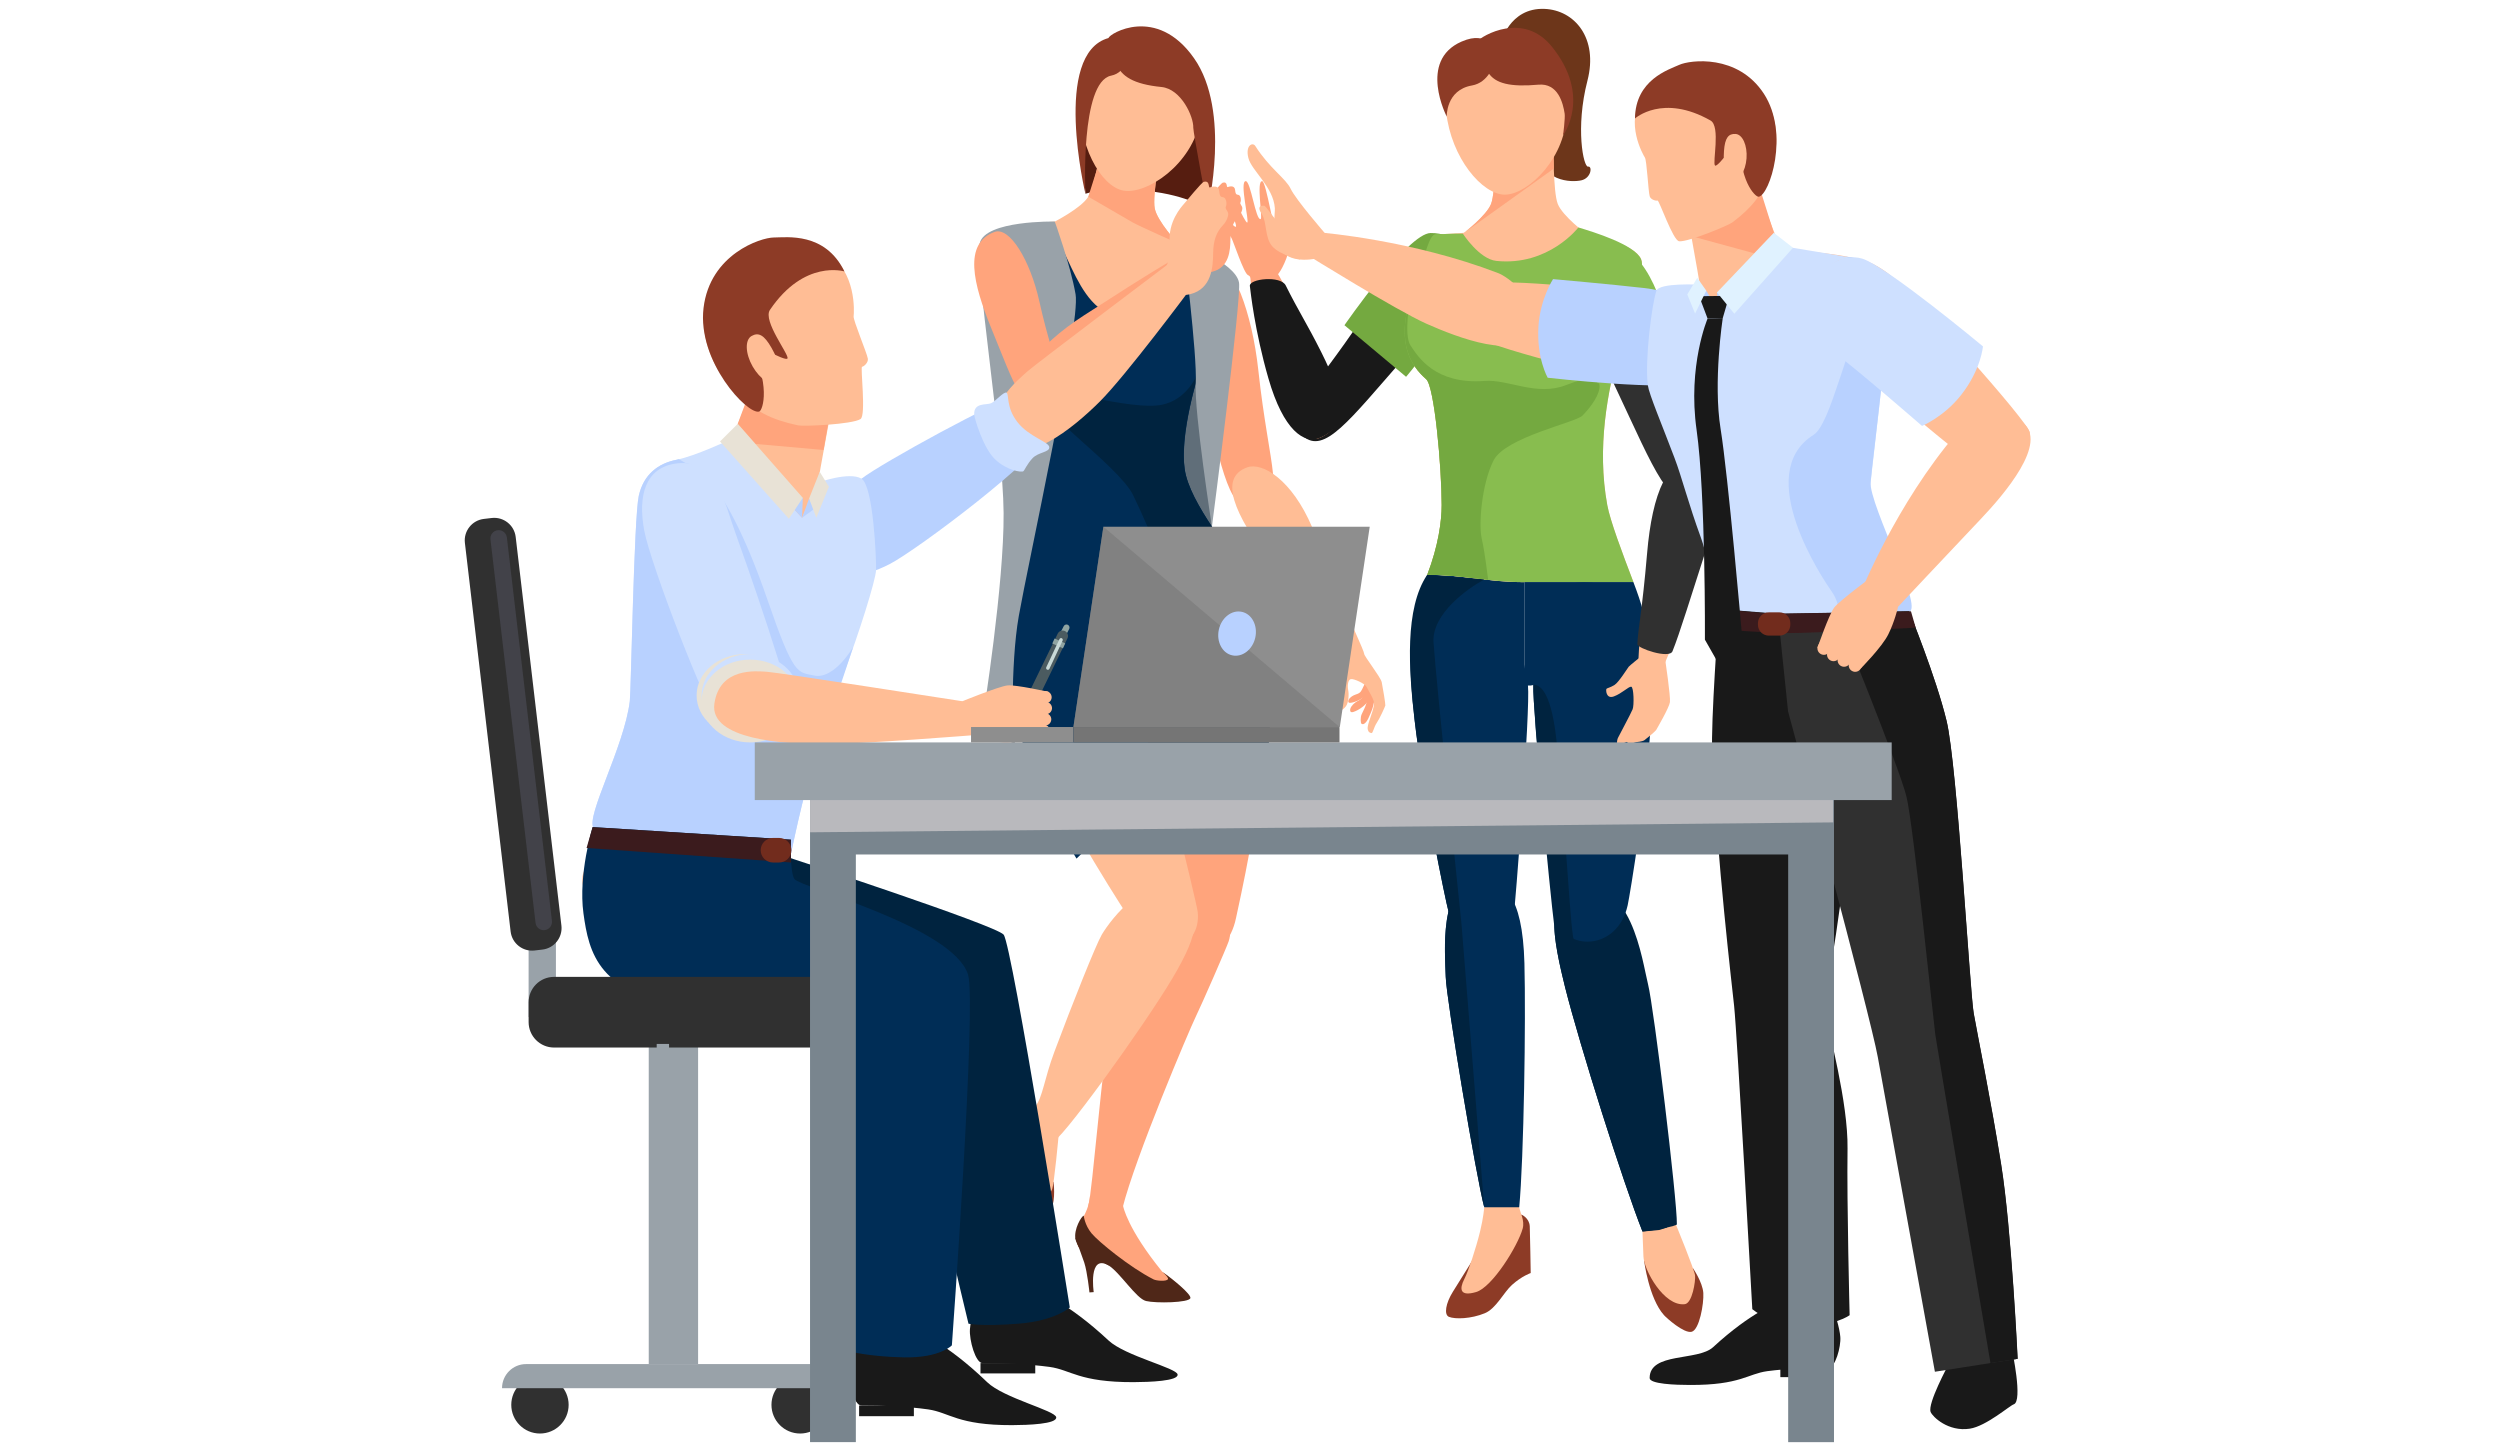 <?xml version="1.0" encoding="utf-8"?>
<!-- Generator: Adobe Illustrator 23.0.3, SVG Export Plug-In . SVG Version: 6.00 Build 0)  -->
<svg version="1.1" id="Layer_1" xmlns="http://www.w3.org/2000/svg" xmlns:xlink="http://www.w3.org/1999/xlink" x="0px" y="0px"
	 viewBox="0 0 346 200" style="enable-background:new 0 0 346 200;" xml:space="preserve">
<style type="text/css">
	.st0{fill:#606E79;}
	.st1{fill:#561D10;}
	.st2{fill:#FFA47C;}
	.st3{fill:#4F2718;}
	.st4{fill:#FFBD95;}
	.st5{fill:#8D3B26;}
	.st6{fill:#002D56;}
	.st7{fill:#00233F;}
	.st8{fill:#99A2A9;}
	.st9{fill:#6D361A;}
	.st10{fill:#191919;}
	.st11{fill:#74A940;}
	.st12{fill:#88BD4F;}
	.st13{fill:#303030;}
	.st14{fill:#B8D1FF;}
	.st15{fill:#CEE0FF;}
	.st16{fill:#3B1B1D;}
	.st17{fill:#722C1D;}
	.st18{fill:#E0F2FF;}
	.st19{fill:#E8E2D6;}
	.st20{fill:#90A4A2;}
	.st21{fill:#4B5B60;}
	.st22{fill:#C9DAD8;}
	.st23{fill:#424249;}
	.st24{fill:#79858E;}
	.st25{fill:#B9B9BD;}
	.st26{fill:#8E8E8E;}
	.st27{opacity:0.5;fill:#757575;}
	.st28{fill:#757575;}
</style>
<g>
	<g>
		<polygon class="st0" points="167.73,72.9 140.22,102.99 143.85,41.73 166.37,35.06 		"/>
		<path class="st1" d="M167.14,28.96c0,0-2.61-1.91-8.31-2.53c-5.7-0.62-8.6,0.38-8.6,0.38l-0.75-9.26l2.16-8.99l13.2,2.27
			l2.32,9.76V28.96z"/>
		<g>
			<path class="st2" d="M150.85,165.58c-0.09,1.68-1.13,3.21-1.55,4.04c-0.5,1-0.38,2.68,0.11,3.14c1.33,1.25,2.86,0.79,4.47,1.79
				c1.6,1,4.03,4.6,5.39,4.93c1.36,0.33,4.45,0.19,4.64-0.45c0.19-0.65-3.05-3.02-3.05-3.02c-4.87-5.98-5.42-9.09-5.42-9.09
				S150.86,165.33,150.85,165.58z"/>
			<path class="st3" d="M160.86,176.02c0,0,0.93,0.78,0.78,1.02c-0.21,0.35-1.61,0.22-1.98,0.03c-3.29-1.66-7.69-5.27-8.6-6.39
				c-0.95-1.16-1.07-2.43-1.07-2.43c-0.28,0.02-1.43,1.88-1.14,3.29c0.07,0.31,0.42,1.08,0.57,1.22c0.75,0.7,3.29,1.92,3.99,2.36
				c1.61,1,3.84,4.61,5.2,4.94c1.36,0.33,5.95,0.25,6.14-0.4C164.89,179.15,162.38,177.07,160.86,176.02z"/>
			<path class="st3" d="M148.81,171.28c0,0,0.96,2.59,1.25,3.46c0.43,1.31,0.72,4.13,0.72,4.13l0.59-0.04c0,0-0.78-5.31,2.03-3.71
				C154.28,175.61,148.81,171.28,148.81,171.28z"/>
		</g>
		<path class="st2" d="M162.48,127.75c-4.55,2.35-8.05,11.05-8.91,14.54c-0.86,3.49-2.45,23.17-2.92,24.4
			c-0.46,1.21,4.52,1.24,4.7,0.53c1.75-7.04,9.28-24.74,10.12-26.46c0.84-1.72,4.32-9.68,4.58-10.49
			C171.4,126.09,165.09,126.41,162.48,127.75z"/>
		<g>
			<path class="st2" d="M189.08,94.95c0,0,0.15,1.9,0.03,2.37c-0.12,0.47-0.44,1.07-0.65,1.52c-0.21,0.45-0.15,1.22-0.04,1.32
				c0.34,0.27,0.77-0.33,0.94-0.7c0.17-0.37,0.57-1.21,0.69-1.77c0.12-0.56,0.48-1.92,0.38-2.34
				C190.33,94.93,189.08,94.95,189.08,94.95z"/>
			<path class="st2" d="M189.18,94.36c0,0-0.38,1.73-0.62,2.12c-0.23,0.38-0.54,0.43-0.99,0.75c-0.37,0.27-0.79,0.76-0.7,1.16
				c0.08,0.39,0.7,0.05,1.04-0.12c0.43-0.22,1.13-0.74,1.39-1.2c0.26-0.47,0.94-1.58,0.97-1.98
				C190.3,94.68,189.18,94.36,189.18,94.36z"/>
			<path class="st2" d="M189.11,94.1c0,0-0.57,1.38-0.82,1.66c-0.25,0.28-0.51,0.28-0.93,0.47c-0.35,0.16-0.77,0.51-0.76,0.85
				c0.01,0.34,0.58,0.15,0.88,0.06c0.39-0.11,1.05-0.44,1.33-0.79c0.28-0.35,1.02-1.17,1.1-1.49C190,94.54,189.11,94.1,189.11,94.1z
				"/>
			<path class="st4" d="M185.19,98.33c0.17,0.21,0.75-0.13,1.09-0.59c0.37-0.5,0.43-1.64,0.31-2.23c-0.12-0.57-0.05-1.44,0.37-1.52
				c0.42-0.08,1.94,0.61,2.17,1.07c0.39,0.75,1.04,1.73,1.04,2.29c0,0.56-0.39,1.61-0.55,2.09c-0.16,0.48-0.41,1.13-0.32,1.52
				c0.08,0.39,0.29,0.45,0.5,0.5c0.21,0.06,0.32-0.78,0.74-1.41c0.43-0.63,1.16-2.27,1.19-2.41c0.04-0.14-0.35-2.52-0.5-3.23
				c-0.15-0.71-2.47-3.64-2.43-3.93c0.03-0.29-2.25-5.23-2.25-5.23l-3.94,0.99c0,0,2.17,3.44,2.18,4.08
				c0.02,0.64-0.18,1.44-0.3,2.15c-0.2,1.23,0.43,2.73,0.6,3.33C185.39,96.85,184.93,97.99,185.19,98.33z"/>
		</g>
		<path class="st5" d="M145.81,163.6c0,0,0.32,2.39-0.31,3.75c-0.63,1.36-2.97,4.2-4.08,3.88c-1.12-0.32-2.32-3.46-2.46-3.96
			c-0.84-3.1,1.06-8.04,1.06-8.04L145.81,163.6z"/>
		<path class="st2" d="M168.15,36.34c2.41-0.31,5.14,6.91,6,14.88c1.5,13.85,4.01,18.13-0.2,19.07c-3.82,0.86-4.68-4.76-7.55-16.37
			C164.16,44.84,163.16,36.99,168.15,36.34z"/>
		<path class="st4" d="M136.62,32.8c1.24-1.85,7.15-1.89,9.37-2.14c2.26-0.26,8.66,0.64,8.66,0.64s6.32,1.34,8.36,2.36
			c1.99,1,7.53,3.06,8.07,5.22c0.81,3.26-11.46,18.36-7.35,28.98c1.36,3.53,9.36,12.85,9.4,16.63c0.04,4.62-13.6,11.15-13.6,11.15
			l-0.84,0.23l-0.84,0.23c0,0-15.08,1.17-17.35-2.85c-1.86-3.29,1.89-19.7,1.42-24.24C140.71,57.32,134.74,35.59,136.62,32.8z"/>
		<path class="st2" d="M173.14,85.3c1.92,2.94,2.26,8.48,1.98,15.74c-0.39,9.9-3.76,24.57-4.05,25.99c-1.33,6.49-7.65,6.71-9,1.73
			c-0.37-1.37-3.64-29.21-3.53-32.37c0.11-3.16,0.02-8.93,2.02-12.59C162.04,81.09,170.27,80.92,173.14,85.3z"/>
		<path class="st4" d="M150.62,27.22c0.94-1.56,1.99-7.89,1.99-7.89l4.02,0.71l4.02,0.71c0,0-1.18,6.31-0.83,8.1
			c0.35,1.79,3.18,4.82,3.18,4.82l-8.51-1.5l-8.51-1.5C145.98,30.66,149.68,28.78,150.62,27.22z"/>
		<path class="st4" d="M172.62,64.68c2.1-0.75,6.18,1.72,8.97,8.26c3.21,7.54,7.99,18.26,6.2,19.11c-0.84,0.4-1.94-0.27-2.73-1.87
			c-1.66-3.36-6.1-8.13-9.29-12.42C170.86,71.14,168.59,66.12,172.62,64.68z"/>
		<path class="st2" d="M150.62,27.22c0,0,1.14-3.61,1.14-3.61c0.27-1.17,0.5-2.35,0.65-3.18l0-0.01l3.86-0.45l0.35,0.06l4.02,0.71
			c0,0-1.18,6.31-0.83,8.1c0.35,1.79,3.18,4.82,3.18,4.82s-5.28-2.34-6.25-2.89C155.79,30.21,150.62,27.22,150.62,27.22z"/>
		<path class="st4" d="M166.14,16.48c-1.12,6.31-7.44,10.47-10.66,9.9c-3.14-0.56-6.47-6.47-5.95-12.95
			c0.52-6.39,5.06-9.81,9.83-8.97C164.13,5.31,167.26,10.16,166.14,16.48z"/>
		<path class="st5" d="M154.49,8.77c0.66,1.79,2.4,2.89,6.25,3.27c2.75,0.27,4.47,4.13,4.41,5.64c-0.02,0.58,1.99,11.28,1.99,11.28
			s3.3-13.53-1.89-20.91c-5.19-7.39-11.75-3.36-11.82-2.8C153.38,5.82,154.17,7.91,154.49,8.77z"/>
		<path class="st5" d="M156.09,7.32c0,0-0.03,2.69-2.31,3.15c-4.31,0.86-3.56,16.35-3.56,16.35s-4.64-19.41,3.21-21.56
			C157.92,4.02,156.09,7.32,156.09,7.32z"/>
		<path class="st4" d="M146.52,157.06c0,0-0.62,6.86-0.92,7.58c-0.3,0.72-2.21,3.17-3.23,2.76c-2.85-1.17-3-7.06-2.16-8.73
			c0.49-0.97,0.96-2.01,1.33-2.68c1.02-1.81,1.89-2.59,1.89-2.59L146.52,157.06z"/>
		<path class="st4" d="M163.39,124.06c2.68,2.41,2.81,4.69-1.1,11.29c-3.91,6.6-15.92,23.28-16.73,22.73
			c-0.81-0.55-3.86-2.99-2.3-4.91c1.06-1.3,1.24-3.78,2.67-7.61c2.46-6.58,5.76-14.86,6.56-16.21
			C153.76,127.2,159.1,120.19,163.39,124.06z"/>
		<path class="st4" d="M140.14,89.44c-0.76,3.43,0.86,8.74,3.68,15.43c3.84,9.13,12.15,21.69,12.92,22.92
			c3.53,5.61,9.52,3.59,9.03-1.54c-0.14-1.41-6.85-28.63-8.06-31.55c-1.21-2.92-3.15-8.36-6.31-11.08
			C149.05,81.6,141.28,84.33,140.14,89.44z"/>
		<g>
			<path class="st6" d="M166.37,35.06l-0.03,15.18c0,0-3.54,10.45-2.19,15.61c1.35,5.15,7.03,11.02,10.28,18.17
				c3.25,7.15,0,30.55,0,30.55s-8.69,2.78-11.42-0.06c-2.73-2.84-6.95-1.87-8.51-0.71c-1.56,1.16-5.51,5.03-5.51,5.03
				s-7.89-12.71-9.56-24.6c-1.33-9.5,2.22-21.41,1.52-26.25c-0.7-4.84-3.58-24.36-3.58-24.36s4.1,0.41,8.56,0.63
				c1.34,0.07-2.62-12.53-1.32-12.51c3.18,0.03,4.26,13.67,12.21,11.88c5.91-1.33,5.77-10.42,5.77-10.42L166.37,35.06z"/>
			<path class="st7" d="M143.88,54.43c1.74-1.16,12.61,2.47,16.92,1.59c3.43-0.69,4.89-3.93,5.34-5.23c-0.7,2.22-3.17,10.59-2,15.04
				c1.35,5.15,7.03,11.02,10.28,18.17c3.25,7.15,0,30.55,0,30.55s-8.69,2.78-11.42-0.06c-0.05-0.05-0.1-0.08-0.15-0.13l-4.94-14.56
				c0,0,8,2.32,7.88-4.64c-0.12-6.96-6.98-22.62-8.99-26.68C154.81,64.44,142.14,55.59,143.88,54.43z"/>
		</g>
		<path class="st8" d="M145.98,30.66c0,0,2.16,5.96,2.88,10.07c0.72,4.11-6.64,37.58-7.86,44.53c-1.22,6.95-0.78,17.73-0.78,17.73
			l-4.14-4.03c0,0,2.89-18.04,2.82-27.96s-4.06-34.16-3.3-37.35C136.36,30.47,145.98,30.66,145.98,30.66z"/>
		<path class="st8" d="M163.76,33.66c0,0,1.96,15.49,1.73,19.4s2.24,19.84,2.24,19.84s4.13-31.76,3.75-33.8
			C170.95,36.28,163.76,33.66,163.76,33.66z"/>
		<path class="st2" d="M137.64,32.1c2.1-0.77,4.95,3.95,6.21,9.63c2.18,9.89,4.66,12.48,1.02,14.13c-3.31,1.5-4.41-2.46-7.66-10.39
			C134.67,39.27,133.3,33.7,137.64,32.1z"/>
		<path class="st2" d="M141.3,54.65c-1.37-1.69,2.12-6.77,8.72-11c7.6-4.88,18.39-12.01,19.52-10.45
			c1.54,2.14-7.33,8.83-13.66,15.09C149.45,54.64,144.13,58.16,141.3,54.65z"/>
		<path class="st2" d="M164.43,35.41c0,0,1.32-0.94,1.07-3.35c-0.25-2.4,1.3-4.07,1.55-4.36c0.26-0.29,1.93-2.35,2.18-2.42
			c0.72-0.19,0.47,0.68,0.68,0.61c0.21-0.07,0.96-0.31,1.03,0.41c0.07,0.75,0.26,0.59,0.51,0.69c0.25,0.09,0.37,0.7,0.23,1.01
			c-0.13,0.28,0.27,0.45,0.26,0.85c0,0.19-0.14,0.73-0.56,1.17c-0.7,0.74-1.08,1.62-1.09,3.11c-0.01,1.5-0.16,3.9-2.51,4.48
			C165.41,38.21,164.43,35.41,164.43,35.41z"/>
	</g>
	<g>
		<path class="st9" d="M207.72,5.93c0,0,1.16-4.89,6.03-4.7c4.16,0.16,7.48,4.03,5.95,9.94c-1.69,6.54-0.54,12,0.09,11.89
			c0.62-0.11,0.45,1.59-0.94,1.9c-1.39,0.31-5.66,0.22-6.04-4.38c-0.38-4.6-2.71-7.38-2.71-7.38L207.72,5.93z"/>
		<path class="st5" d="M210.57,168.1c0,0,1.09,0.45,1.15,1.63c0.04,0.89,0.13,6.46,0.13,6.46s-1.21,0.4-2.59,1.64
			c-1.15,1.03-2.2,3.28-3.76,3.92c-1.91,0.79-4.11,0.85-4.97,0.5c-0.7-0.29-0.46-1.87,0.56-3.49c1.53-2.45,3.38-5.42,3.38-5.42
			L210.57,168.1z"/>
		<path class="st4" d="M205.42,167.09c0,0-0.12,1.49-0.57,3.31c-0.6,2.45-1.62,5.51-2.19,6.62c-0.72,1.41-0.6,2.45,1.63,1.8
			c2.23-0.65,5.78-6.38,6.45-8.79c0.3-1.09-0.35-2.24-0.49-2.94C209.95,165.43,205.42,167.09,205.42,167.09z"/>
		<path class="st5" d="M234.3,175.51c0,0,1.34,1.94,1.44,3.44c0.09,1.5-0.55,5.11-1.62,5.37c-1.07,0.26-3.49-1.93-3.82-2.3
			c-2.1-2.32-2.76-7.56-2.76-7.56L234.3,175.51z"/>
		<path class="st4" d="M231.93,169.43c0,0,2.59,6.32,2.67,7.1c0.08,0.78-0.39,3.85-1.43,3.97c-2.88,0.34-5.67-4.76-5.72-6.62
			c-0.06-1.87-0.15-3.89-0.15-3.89L231.93,169.43z"/>
		<path class="st10" d="M200.84,33.26c-1.97-1.37-7.64,3.73-12.01,10.32c-7.59,11.45-11.74,14.06-8.48,16.8
			c2.96,2.49,6.26-2.04,14.04-10.92C200.47,42.52,204.91,36.09,200.84,33.26z"/>
		<path class="st6" d="M197.53,79.55c-1.12,2.93-1.98,5.66-1.59,7.17c1.14,4.42,14.19,8.16,14.19,8.16h0.86V80.56
			C205.96,80.56,202.55,79.55,197.53,79.55z"/>
		<path class="st6" d="M196.55,84.05c-1.67,3.04-1.59,8.52-0.76,15.64c1.13,9.71,4.32,25.17,4.71,26.55
			c1.8,6.29,7.99,6.02,8.94,1.03c0.26-1.38,2.38-29.28,2.03-32.38c-0.34-3.1-2.04-8.79-4.28-12.23
			C205.53,80.09,199.03,79.52,196.55,84.05z"/>
		<path class="st4" d="M227.12,35.86c-0.89-2.01-5.5-2.89-7.61-3.52c-2.15-0.64-8.53-0.86-8.53-0.86s-10.08,1.01-12.27,0.93
			c-0.92-0.03-1.6,3.29-1.96,4.24c-2,5.32-4.37,11.52,0.63,15.84c1.14,0.99,2.14,12.22,2.14,17.42c0,2.17-0.44,5.6-2,9.65
			c5.03,0,8.43,1.01,13.46,1.01c5.03,0,10.05,0,15.08,0c-1.55-4.05-3.23-8.53-3.62-10.66C219.51,53.89,228.46,38.89,227.12,35.86z"
			/>
		<path class="st6" d="M210.98,133.31c-0.26-9.65-2.93-11.54-6.38-11.54c-5.52,0-4.6,10.3-4.51,13.44
			c0.08,3.06,4.26,27.93,5.33,31.88c1.63,0,3.25,0,4.84,0C210.9,160.34,211.19,141.21,210.98,133.31z"/>
		<path class="st11" d="M198,32.25c3.35-0.02,5.29,2.14,3.82,7.72c-1.47,5.58-7.22,12.18-7.22,12.18l-8.53-7.14
			C186.08,45.01,194.84,32.27,198,32.25z"/>
		<path class="st4" d="M215.59,28.21c-0.65-1.68-0.58-8.01-0.58-8.01h-4.03h-4.03c0,0,0.06,6.33-0.58,8.01
			c-0.65,1.68-3.92,4.14-3.92,4.14h8.53h8.53C219.51,32.34,216.24,29.89,215.59,28.21z"/>
		<path class="st12" d="M227.12,35.86c-0.89-2.01-6.56-3.75-8.67-4.38c0,0-4.13,5.38-11.36,4.63c-2.36-0.25-4.63-3.77-4.63-3.77
			c-1.24-0.05-2.85,0.1-3.74,0.07c-0.92-0.03-1.6,3.29-1.96,4.24c-2,5.32-4.37,11.52,0.63,15.84c1.14,0.99,2.14,12.22,2.14,17.42
			c0,2.17-0.44,5.6-2,9.65c5.03,0,8.43,1.01,13.46,1.01c5.03,0,10.05,0,15.08,0c-1.55-4.05-3.23-8.53-3.62-10.66
			C219.51,53.89,228.46,38.89,227.12,35.86z"/>
		<path class="st7" d="M232.08,169.45c0.05-3.38-3.18-30-3.99-33.22c-0.81-3.22-2.34-15.37-9.99-12.95
			c-3.3,1.04-3.98,3.45-1.49,13.36c2.03,8.06,8.03,27.05,10.71,33.8C228.89,170.3,232.08,169.67,232.08,169.45z"/>
		<path class="st6" d="M210.98,80.56v14.32h0.86c0,0,14.67-2.73,15.81-7.15c0.39-1.52-0.47-4.24-1.59-7.17
			C221.04,80.56,216.01,80.56,210.98,80.56z"/>
		<path class="st6" d="M226.79,84.11c1.85,2.93,2.11,8.4,1.71,15.56c-0.54,9.76-2.92,24.22-3.23,25.62
			c-1.41,6.39-8.81,6.47-10.06,1.54c-0.34-1.36-3.15-28.87-3-31.99c0.15-3.12,0.15-8.81,2.18-12.39
			C215.91,79.79,224.03,79.74,226.79,84.11z"/>
		<path class="st2" d="M215.05,23.33c-0.05-1.69-0.04-3.13-0.04-3.13h-4.03h-4.03c0,0,0.06,6.33-0.58,8.01
			c-0.65,1.68-3.92,4.14-3.92,4.14L215.05,23.33L215.05,23.33z"/>
		<path class="st4" d="M216.81,15.37c0.09,6.33-5.27,11.53-8.5,11.57c-3.14,0.04-7.47-5.07-8.16-11.45
			c-0.68-6.29,3.08-10.45,7.87-10.51C212.79,4.91,216.73,9.04,216.81,15.37z"/>
		<path class="st5" d="M205.94,9.99c0.97,1.61,3.17,2.07,6.97,1.73c2.72-0.25,3.42,2.54,3.64,4.02c0.09,0.57-0.22,3-0.22,3
			s4.04-5.41-1.58-12.32c-3.91-4.8-9.52-1.6-10.48-0.57C203.88,6.26,205.47,9.21,205.94,9.99z"/>
		<path class="st5" d="M206.92,8.04c-0.08,0.96-0.94,3.39-3.2,3.79c-3.63,0.63-3.49,4.31-3.49,4.31s-4.01-7.73,2.04-10.38
			C206.13,4.06,206.99,7.17,206.92,8.04z"/>
		<path class="st11" d="M216.75,53.29c-4.06,1.61-7.99-0.82-11.27-0.57c-6.89,0.52-9.24-3.38-10.26-4.9
			c-0.99-1.47-0.06-6.43-0.01-6.71c-1.19,4.08-1.46,8.22,2.18,11.37c1.14,0.99,2.14,12.22,2.14,17.42c0,2.17-0.44,5.6-2,9.65
			c3.19,0,5.72,0.41,8.43,0.7c0,0-0.44-3.78-0.89-5.72c-0.45-1.94,0-7.61,1.65-10.82c1.65-3.21,11.34-5.23,12.28-6.18
			C221.7,54.81,223.39,50.67,216.75,53.29z"/>
		<path class="st7" d="M217.69,129.49c-0.52-3.49-1.31-19.19-2.36-27.75c-0.78-6.31-2.34-7.02-3.11-6.96c0,0.02,0,0.05,0,0.07
			c-0.14,3.09,2.29,28.72,2.89,33.31c0.05,1.95,0.54,4.66,1.5,8.48c2.03,8.06,8.03,27.05,10.71,33.8c0.4-0.04,1.8-0.13,2.33-0.21
			l1.09-0.35c0,0-6.32-21.83-9.84-32.5C219.99,134.59,218.08,132.12,217.69,129.49z"/>
		<path class="st7" d="M198.4,88.91c-0.26-3.95,4.75-7.49,7.02-8.71c-3.18-0.2-7.9-0.64-7.9-0.64c-3.12,4.63-2.57,13.02-1.74,20.14
			c1.11,9.58,4.22,24.72,4.69,26.46c-0.74,3.2-0.43,7.28-0.38,9.06c0.08,3.06,4.26,27.93,5.33,31.88l-3.15-39.23
			C202.27,127.85,198.76,94.36,198.4,88.91z"/>
		<g>
			<path class="st2" d="M182.58,60.63c-2.03,0.82-5.33-2.68-6.71-8.48c-1.6-6.68-4.06-16.2-2.23-16.85
				c2.5-0.89,5.26,7.07,8.58,12.96C185.57,54.24,186.78,58.94,182.58,60.63z"/>
		</g>
		<path class="st4" d="M235.16,63.69c2.11,0.45,2.77,6.09,0.58,12.86c-2.53,7.8-5.98,19.04-7.83,18.54
			c-2.52-0.68-0.21-10.51,0.48-18.6C229.09,68.3,230.8,62.75,235.16,63.69z"/>
		<path class="st13" d="M221.98,34.68c2.53-0.99,6.93,5.9,9.45,14.08c4.39,14.22,7.96,18.05,3.62,20.2
			c-3.94,1.95-5.99-3.74-11.41-15.23C219.4,44.74,216.74,36.73,221.98,34.68z"/>
		<path class="st2" d="M176.27,40.59c0,0,0.22-2.19,0.74-2.82c0.52-0.64,1.68-3.15,1.49-4.49c-0.19-1.34,0.54-3.6,0.72-3.98
			c0.18-0.38-0.63-0.53-1.21,0.03c-0.58,0.56-0.74,3.35-1.18,3.4c-0.44,0.05-1.57-7.58-2.14-7.65c-0.86-0.11,0.1,5.14-0.22,5.24
			c-0.69,0.21-1.36-5.25-2.06-5.25c-0.91,0,0.54,5.68,0.2,5.73c-0.34,0.05-2.25-4.66-2.91-4.43c-0.82,0.29,1.75,4.84,1.32,5.02
			c-0.26,0.11-2.24-2.38-2.64-1.98c-0.24,0.24,1.77,3.02,2.05,3.52c0.28,0.5,1.73,4.94,2.3,5.15c0.58,0.21,1.32,2.25,1.32,2.25
			L176.27,40.59z"/>
		<g>
			<path class="st10" d="M182.58,60.63c-2.03,0.82-4.94-0.96-7.04-8.29c-1.9-6.6-2.46-11.98-2.56-12.76c-0.13-1,4.26-1.48,4.96-0.08
				c1.82,3.65,2.89,5.19,4.91,9.21C186.03,55.07,186.78,58.94,182.58,60.63z"/>
		</g>
		<path class="st13" d="M235.16,63.69c2.11,0.45,3.04,5.99,0.84,12.76c-1.83,5.65-3.55,11.29-4.53,13.69
			c-0.44,1.09-4.88-0.42-4.86-0.98c0.1-2.26,0.66-4.5,1.35-12.6C228.66,68.37,230.8,62.75,235.16,63.69z"/>
		<path class="st12" d="M218.2,36.21c1.4-3.05,5.27-4.33,8.87,0.18c3.61,4.51,4.89,14.08,4.89,14.08l-10.82,2.59
			C221.13,53.06,215.35,42.42,218.2,36.21z"/>
		<path class="st4" d="M226.9,91.03c0,0-1.32,1.05-1.49,1.25c-0.17,0.21-1.36,2.13-1.95,2.51c-0.59,0.38-1.04,0.43-1.13,0.55
			c-0.09,0.12-0.07,1.46,1.04,1.04c1.12-0.42,2.03-1.38,2.39-1.34c0.36,0.04,0.41,2.59,0.2,3.11c-0.2,0.53-1.98,3.83-2.05,4
			c-0.07,0.17-0.19,0.67-0.06,0.79c0.13,0.13,1.03-0.09,1.2-0.23c0.17-0.14,0.3,0.31,0.5,0.27c0.2-0.04,0.9-0.27,0.9-0.27
			s0.85-0.06,1.14-0.27c0.3-0.21,1.54-1.25,1.63-1.42c0.09-0.17,1.8-3.08,1.9-3.85c0.1-0.77-0.64-5.76-0.64-5.76L226.9,91.03z"/>
	</g>
	<g>
		<path class="st4" d="M238.56,48.29c0.07,4.19-3.37,5.5-7.5,5.31c-4.13-0.2-25.01-5.57-25.8-6.65c-0.79-1.08-0.1-7.09,1.71-7.73
			c1.81-0.64,20.26,1.22,23.62,1.97C233.95,41.95,238.48,43.37,238.56,48.29z"/>
		<path class="st14" d="M237.41,44.73c-0.91-1.31-3.58-4.15-9.99-4.88c-4.28-0.49-12.48-1.22-12.48-1.22s-1.78,2.73-2.02,6.53
			c-0.28,4.41,1.28,7.12,1.28,7.12s17.09,1.94,20.34,0.6C235.5,52.48,239.93,48.38,237.41,44.73z"/>
		<path class="st4" d="M211.73,45.72c-1.28,4.38-10.1,0.96-14.32-0.92c-4.22-1.89-16.54-9.55-16.54-9.55l2.07-3.05
			c0,0,12.51,1.02,24.41,5.6C208.58,38.26,213.03,41.26,211.73,45.72z"/>
		<path class="st10" d="M269.64,188.92c0,0-2.9,5.35-2.44,6.5c0.26,0.65,2.42,2.77,5.42,2.31c2.28-0.35,5.52-3.19,6.08-3.37
			c1.3-0.42-0.24-7.55-0.24-7.55L269.64,188.92z"/>
		<path class="st4" d="M241.99,21.95c0,0,3.72,11.7,4.56,12.09c2.62,1.21,10.81,0.61,13.1,3.32c2.78,3.29-2.74,25.48-2.49,31.41
			c0.25,5.93,5.58,15.95,6.46,21.63c0.89,5.68-16.95,12.59-17.61,12.59c-0.66,0-6.42-5.36-7.51-7.21
			c-1.1-1.85,0.33-13.48-0.64-17.06c-0.97-3.58-6.08-17.13-6.47-17.91c-2.56-5.2-2.32-9.9-2.42-11.12c-0.1-1.22-0.69-3.14-0.31-4.04
			c0.76-1.79,6.68-5.48,6.59-6.25c-0.09-0.77-2-11.28-2-11.28L241.99,21.95z"/>
		<path class="st15" d="M246.55,34.04l-8.72,9.01l-2.58-3.65c0,0-5.59-0.31-6,0.84c-0.61,1.68-1.64,9.66-1.19,13.08
			c0.17,1.26,1.94,5.42,3.69,10.05c1.03,2.71,1.95,6.41,3.65,11.03c1.46,3.96,2.27,12.51,2.27,12.51s4.01,0.16,10.23-0.16
			c7.2-0.37,14.47-1.49,14.79-1.75c1.39-1.14-4.02-13.8-4.09-15.06c-0.08-1.25,3.31-26.86,2.72-29.6c-0.59-2.74-2.46-4.15-4.78-4.61
			C254.21,35.28,246.55,34.04,246.55,34.04z"/>
		<path class="st14" d="M255.38,35.52c0,0,7.79,1.92,2.47,8.93c-2.3,3.02-4.46,14.24-6.86,15.74c-8.56,5.37,1.39,20.09,2.54,21.71
			c1.15,1.62,1.13,3.83,1.13,3.83l9.3-1.07c2.89,0.56-5.35-14.81-5.07-17.98c0.28-3.17,3.01-24.15,2.43-26.33
			C260.01,35.53,255.38,35.52,255.38,35.52z"/>
		<polygon class="st2" points="234.07,32.68 243.56,26.07 245.5,32.22 242.79,35.06 		"/>
		<g>
			<path class="st4" d="M227.3,13.47c2.11-3.05,9.47-7.08,14.49-2.78c5.02,4.3,4.49,9.78,3.12,13.42c-1.07,2.83-2.34,4.55-5.15,6.67
				c-0.57,0.43-6.13,2.74-7.37,2.61c-0.85-0.09-2.76-5.71-2.99-5.64c-0.23,0.08-0.94-0.12-1.08-0.58c-0.2-0.67-0.4-4.98-0.67-5.37
				C227.38,21.39,224.88,16.96,227.3,13.47z"/>
			<path class="st5" d="M226.28,16.4c0,0,3.84-3.48,10.46,0.28c1.42,0.81,0.23,5.89,0.62,6.23c0.42,0.36,3.59-4.33,3.55-3.78
				c-0.39,5.65,2,8.18,2.5,8.1c1.49-0.23,4.31-8.73,0.71-14.26c-3.61-5.53-10.22-4.67-11.7-4C230.94,9.64,226.34,11.04,226.28,16.4z
				"/>
			<path class="st4" d="M238.6,20.88c-0.13,1.8,0.14,4.13,1.11,4.19c0.97,0.06,1.87-1.35,2.01-3.15c0.13-1.8-0.55-3.32-1.52-3.38
				C239.22,18.48,238.73,19.08,238.6,20.88z"/>
		</g>
		<g>
			
				<rect x="246.39" y="189.3" transform="matrix(-1 -1.224647e-16 1.224647e-16 -1 499.75 379.896)" class="st10" width="6.96" height="1.3"/>
			<path class="st10" d="M253.08,180.14c0.91,1.28,1.53,3.75,1.62,4.89c0.11,1.37-0.71,4.27-1.61,4.27c-2.63,0-5.78,0.11-8.5,0.47
				c-2.72,0.37-3.73,1.93-10.68,1.91c-2.03,0-5.6-0.13-5.6-0.96c0-3.6,6.66-2.32,8.78-4.27c5.35-4.93,8.91-6.12,8.91-6.12
				S252.9,179.88,253.08,180.14z"/>
		</g>
		<path class="st10" d="M249.77,85.25c0,0,9.28,9.27,9.7,13.32c0.42,4.04-3.48,16.98-4.86,27.16c-1.38,10.18-2.24,12.23-1.89,14.64
			c0.34,2.4,3.07,12.13,2.98,18.61c-0.11,7.56,0.29,23.04,0.29,23.04s-2.02,1.58-7.23,1.56c-3.35-0.02-6.24-2.39-6.24-2.39
			s-2.09-38-2.52-41.99c-0.27-2.58-2.39-20.41-3.03-34.94c-0.21-4.68,0.87-18.05,0.87-19.98L249.77,85.25z"/>
		<polygon class="st14" points="237.63,40.47 237.83,43.05 242.44,38.34 		"/>
		<polygon class="st14" points="237.83,43.05 236.15,40.23 235.11,41.61 		"/>
		<path class="st13" d="M264.22,84.61c0,0,3.71,9.09,5.18,15.16c1.47,6.08,3.23,37.52,3.75,40.48s2.38,12,3.8,20.93
			c1.43,8.93,2.28,26.88,2.28,26.88l-11.44,1.79c0,0-6.82-37.63-7.9-43.54c-1.07-5.91-12.42-47.85-12.42-47.85l-1.4-13.5
			L264.22,84.61z"/>
		<path class="st10" d="M263.87,110.31c0.96,4.03,3.76,31.37,3.98,32.92c0.22,1.51,7.3,43.48,7.63,45.42l3.77-0.59
			c0,0-0.85-17.94-2.28-26.88c-1.43-8.93-3.28-17.98-3.8-20.93c-0.53-2.96-2.28-34.4-3.76-40.48c-1.47-6.08-5.18-15.16-5.18-15.16
			l-10.02,0.3C254.2,84.91,262.91,106.28,263.87,110.31z"/>
		<path class="st16" d="M264.48,84.61c0,0-17.61,0.29-18.66,0.32c-1.05,0.03-7.98-0.65-7.98-0.65l-0.13,2.78
			c0,0,6.71,0.56,9.93,0.56c3.22,0,17.49-0.75,17.49-0.75L264.48,84.61z"/>
		<path class="st17" d="M244.8,87.97h1.48c0.82,0,1.5-0.67,1.5-1.5v-0.22c0-0.82-0.67-1.5-1.5-1.5h-1.48c-0.82,0-1.5,0.67-1.5,1.5
			v0.22C243.3,87.3,243.97,87.97,244.8,87.97z"/>
		<polygon class="st10" points="239.33,40.95 235.16,40.99 236.33,44.09 238.43,44.02 		"/>
		<path class="st10" d="M236.33,44.09c0,0-2.78,6.53-1.52,15.42c1.26,8.89,1.15,29.02,1.15,29.02l2.32,4.08l2.8-4.82
			c0,0-1.9-21.96-2.95-28.44c-1.05-6.48,0.3-15.33,0.3-15.33L236.33,44.09z"/>
		<polygon class="st18" points="248.15,34.29 245.5,32.22 237.63,40.47 240.03,43.42 		"/>
		<polygon class="st18" points="236.15,40.23 234.6,43.4 233.52,40.75 234.9,38.45 		"/>
		<path class="st4" d="M252.12,38.12c2.35-3.54,5.92-2.73,9.17-0.29c3.25,2.44,19.61,20.73,19.64,22.06
			c0.02,1.33-3.99,5.98-5.83,5.51c-1.84-0.47-18.24-14.47-20.55-16.96C252.23,45.97,249.37,42.28,252.12,38.12z"/>
		<path class="st15" d="M250.75,41.53c0.01,1.62,0.63,5.39,3.1,7.24c3.49,2.63,12.16,10.18,12.16,10.18s3.06-1.27,5.43-4.31
			c2.76-3.53,3-6.7,3-6.7s-13.29-11.07-16.69-12.14C255.02,34.94,250.73,37.03,250.75,41.53z"/>
		<path class="st4" d="M279.87,58.45c3.75,2.71-2.5,9.98-5.73,13.38c-3.23,3.4-12.77,13.55-12.77,13.55l-3.88-3.28
			c0,0,4.91-12.33,13.33-22.16C271.68,58.93,276.05,55.69,279.87,58.45z"/>
		<g>
			<path class="st4" d="M256.31,92.86L256.31,92.86c-0.43-0.25-0.58-0.8-0.33-1.23l1.91-3.33c0.25-0.43,0.8-0.58,1.23-0.33l0,0
				c0.43,0.25,0.57,0.8,0.33,1.22l-1.91,3.33C257.29,92.96,256.74,93.11,256.31,92.86z"/>
			<path class="st4" d="M254.77,92.16L254.77,92.16c-0.43-0.25-0.58-0.8-0.33-1.23l1.91-3.33c0.25-0.43,0.8-0.58,1.23-0.33l0,0
				c0.43,0.25,0.57,0.8,0.33,1.22L256,91.83C255.75,92.26,255.2,92.41,254.77,92.16z"/>
			<path class="st4" d="M253.31,91.39L253.31,91.39c-0.43-0.25-0.58-0.8-0.33-1.23l1.91-3.33c0.25-0.43,0.8-0.58,1.23-0.33l0,0
				c0.43,0.25,0.57,0.8,0.33,1.22l-1.91,3.33C254.3,91.49,253.74,91.64,253.31,91.39z"/>
			<path class="st4" d="M251.98,90.51L251.98,90.51c-0.43-0.25-0.58-0.8-0.33-1.23l1.91-3.33c0.25-0.43,0.8-0.58,1.23-0.33l0,0
				c0.43,0.25,0.57,0.8,0.33,1.22l-1.91,3.33C252.96,90.61,252.41,90.76,251.98,90.51z"/>
			<path class="st4" d="M259.72,79.34c0,0-5.13,3.76-5.87,4.75c-0.74,0.99-2.32,5.58-2.32,5.58s2.13-0.47,3.01,0.21
				c0.88,0.68,2.98,2.65,2.98,2.65s2.97-2.99,3.83-4.75c0.87-1.76,1.32-3.69,1.32-3.69L259.72,79.34z"/>
		</g>
		<g>
			<path class="st4" d="M182.53,35.71c0,0-3.77,0.99-5.2-1.08c-1.43-2.06-0.84-5.09-0.89-5.81c-0.2-2.97-3.25-5.22-3.67-6.97
				c-0.43-1.75,0.6-2.21,0.96-1.65c2,3.15,4.2,4.45,4.91,5.95c0.71,1.5,4.83,6.25,4.83,6.25L182.53,35.71z"/>
			<path class="st4" d="M179.92,35.91c0,0-2.74-0.58-3.83-1.81c-1.09-1.23-0.71-3.37-1.48-4.52c-0.77-1.15,0.1-1.13,0.34-1.11
				c0.24,0.02,1.17,1.45,1.69,2.03S180.6,32.58,179.92,35.91z"/>
		</g>
	</g>
	<g>
		<g>
			<g>
				<path class="st10" d="M136,178.55c-0.99,1.41-1.67,4.14-1.76,5.4c-0.12,1.51,0.77,4.71,1.76,4.71c2.87,0,6.29,0.12,9.25,0.52
					c2.96,0.4,4.06,2.13,11.63,2.11c2.21-0.01,6.22-0.15,6.1-1.06c-0.12-0.91-7.26-2.56-9.56-4.71c-5.82-5.44-9.7-6.76-9.7-6.76
					S136.2,178.26,136,178.55z"/>
				<rect x="135.7" y="188.65" class="st10" width="7.58" height="1.43"/>
				<path class="st7" d="M109.26,118.71c0,0,28.47,9.31,29.64,10.64c1.17,1.33,9.16,51.6,9.16,51.6s-1.99,1.85-7.13,2.25
					c-5.14,0.4-6.89,0-6.89,0s-7.83-32.25-7.58-36.52c0.25-4.26-1.39-10.66-1.39-10.66s-33.09-1.64-35.36-3.6
					c-12.93-11.16,1.3-17.54,1.3-17.54l18.43,1.3L109.26,118.71z"/>
			</g>
			<path class="st14" d="M113.86,76.2c1.9,4.22,5.43,3.85,9.27,1.87c3.84-1.98,21.2-15.06,21.47-17.81c0.14-1.43-2.07-5.47-4.1-5.32
				c-2.03,0.15-18.42,9.11-21.27,11.31C116.38,68.45,111.64,71.26,113.86,76.2z"/>
			<path class="st4" d="M105.95,47.76c0,0-3.74,12.02-5.02,13.14c-2.43,2.13-8.41,2.82-10.92,5.77c-3.05,3.57-0.96,22.64-1.26,29.09
				c-0.3,6.46-5.33,19.01-7.89,24.71c-2.56,5.71,13.8,14.16,14.48,14.35c0.69,0.19,9.73-3.52,11.42-5.15
				c1.68-1.63,3.3-17.5,4.38-21.4c1.07-3.9,5.74-17.31,6.16-18.15c2.82-5.64,2.57-10.77,2.69-12.1c0.12-1.32,0.77-3.41,0.36-4.4
				c-0.82-1.95-7.25-6-7.14-6.84c0.11-0.83,2.23-12.27,2.23-12.27L105.95,47.76z"/>
			<g>
				<rect x="118.9" y="194.52" class="st10" width="7.58" height="1.48"/>
				<path class="st10" d="M119.2,184.09c-0.99,1.46-1.67,4.27-1.76,5.57c-0.12,1.56,0.77,4.86,1.76,4.86c2.87,0,6.29,0.12,9.25,0.54
					c2.96,0.42,4.06,2.2,11.63,2.18c2.21-0.01,6.22-0.15,6.1-1.09c-0.12-0.94-7.26-2.64-9.56-4.86c-5.82-5.62-9.7-6.98-9.7-6.98
					S119.41,183.79,119.2,184.09z"/>
			</g>
			<path class="st15" d="M100.92,60.9l10.09,10.76l2.18-4.86c0,0,4.32-1.57,6.03-0.56c1.67,0.99,2.07,11.27,2.03,12.65
				c-0.04,1.38-2.44,8.99-4.37,14.03c-1.13,2.95-2.16,6.97-4.03,12c-1.61,4.31-3.6,14.32-3.6,14.32s-4.97,1.56-11.42-0.56
				c-7.46-2.45-15.42-3.7-15.68-4.07c-1.13-1.6,4.24-11.25,5.01-17.57c0.17-1.36,0.58-25.43,1.24-28.41c0.66-2.98,2.7-4.5,5.23-5
				C96.17,63.14,100.92,60.9,100.92,60.9z"/>
			<path class="st14" d="M106.24,83.07C99.65,63.93,94.9,64.09,94.9,64.09l-0.95-0.54c-0.1,0.02-0.21,0.06-0.31,0.08
				c-2.53,0.49-4.57,2.02-5.23,5c-0.66,2.98-1.07,27.05-1.24,28.41c-0.77,6.32-6.14,15.98-5.01,17.57
				c0.24,0.33,6.66,1.37,13.36,3.35l12.3,1.58c0.89-0.15,1.43-0.3,1.43-0.3s1.99-10.01,3.6-14.32c1.04-2.79,4.53-13.19,5.21-15.34
				c0,0-2.61,4.52-5.4,3.91C110.37,92.99,109.87,93.63,106.24,83.07z"/>
			<path class="st6" d="M82.02,114.47c0,0-2.01,6.53-1.27,11.94s2.07,11.5,14.72,12.67c12.64,1.18,20.52,1.85,20.92,1.89
				c0.4,0.04-0.96,10.87-0.45,18.43c0.51,7.56,1.39,27.57,1.39,27.57s2.74,0.79,7.76,0.89c5.02,0.1,6.65-1.67,6.65-1.67
				s3.45-47.36,2.24-51.29c-2.04-6.64-23.23-12.07-24.03-13.24c-0.66-0.97-0.49-5.45-0.49-5.45L82.02,114.47z"/>
			<path class="st15" d="M93.8,64.12c-4.61,0.5-5.51,4.62-4.64,9.3c0.86,4.68,8.8,25.2,10.11,25.94c1.3,0.75,9.88,1.85,10.3-0.3
				c0.42-2.15-6.53-21.83-7.88-25.56C100.33,69.77,99.2,63.54,93.8,64.12z"/>
			<polygon class="st2" points="106.52,50.53 114.72,58.03 113.98,62.28 104.55,61.44 102.1,58.66 105.4,49.84 			"/>
			<path class="st4" d="M114.42,35.05c-3.61-2.12-12.93-2.72-15.84,4.12c-2.91,6.85,0.31,12.24,3.46,15.32
				c2.46,2.4,4.57,3.56,8.41,4.38c0.78,0.17,7.47-0.13,8.64-0.87c0.81-0.5-0.04-7.21,0.22-7.24c0.26-0.03,0.88-0.58,0.8-1.12
				c-0.13-0.79-2.04-5.32-1.97-5.86C118.22,43.25,118.55,37.48,114.42,35.05z"/>
			<path class="st5" d="M116.87,37.57c0,0-5.54-1.73-10.31,5.32c-1.03,1.52,2.66,6.17,2.43,6.71c-0.24,0.58-5.71-2.73-5.4-2.18
				c3.16,5.63,2.01,9.39,1.48,9.54c-1.6,0.48-8.59-6.91-7.7-14.34c0.89-7.44,7.91-9.74,9.72-9.75
				C108.91,32.86,114.19,32.09,116.87,37.57z"/>
			<path class="st4" d="M106.77,48.13c1.02,1.79,1.89,4.32,0.94,4.85c-0.94,0.54-2.53-0.48-3.55-2.27
				c-1.02-1.79-1.08-3.68-0.14-4.21C104.97,45.96,105.75,46.34,106.77,48.13z"/>
			<polygon class="st14" points="111.11,68.9 111.01,71.66 108.63,69.16 			"/>
			<path class="st4" d="M138.62,60.9c3.04,4.02,9.94-1.69,13.56-5.29c3.62-3.6,12.38-15.37,12.38-15.37l-3.08-3.54
				c0,0-18.19,13.72-19.27,14.69C141.14,52.37,135.53,56.81,138.62,60.9z"/>
			<polygon class="st14" points="111.01,71.66 111.98,68.99 112.67,70.45 			"/>
			<polygon class="st16" points="82.02,114.47 81.18,117.36 109.48,119.37 109.45,116.21 			"/>
			<path class="st17" d="M107.83,119.37h-0.85c-0.93,0-1.7-0.76-1.7-1.7l0,0c0-0.93,0.76-1.7,1.7-1.7h0.85c0.93,0,1.7,0.76,1.7,1.7
				l0,0C109.53,118.61,108.76,119.37,107.83,119.37z"/>
			<polygon class="st19" points="99.65,61.1 102.1,58.66 111.11,68.9 109.18,71.8 			"/>
			<ellipse class="st19" cx="103.14" cy="96.25" rx="6.73" ry="5.73"/>
			<path class="st15" d="M110.56,96.25c0,3.16-3.01,5.73-6.73,5.73c-3.72,0-6.73-2.56-6.73-5.73c0-3.16,3.01-5.73,6.73-5.73
				C107.54,90.52,110.56,93.09,110.56,96.25z"/>
			<path class="st19" d="M110.56,97.02c0,3.16-3.01,5.73-6.73,5.73c-3.72,0-6.73-2.56-6.73-5.73c0-3.16,3.01-5.73,6.73-5.73
				C107.54,91.3,110.56,93.86,110.56,97.02z"/>
			<polygon class="st19" points="111.98,68.99 113.45,65.3 114.72,67.36 112.98,71.66 			"/>
			<g>
				<path class="st20" d="M146.75,87.58l0.47-0.92c0.11-0.21,0.37-0.29,0.57-0.19l0,0c0.21,0.11,0.29,0.37,0.19,0.57l-0.47,0.92
					c-0.11,0.21-0.37,0.29-0.57,0.19l0,0C146.72,88.04,146.64,87.78,146.75,87.58z"/>
				<path class="st21" d="M140.39,101.74L140.39,101.74c-0.37-0.18,0.15-2.02,0.33-2.39l5.67-11.66c0.18-0.37,0.63-0.53,1-0.35l0,0
					c0.37,0.18,0.53,0.63,0.35,1L142.07,100C141.89,100.37,140.76,101.91,140.39,101.74z"/>
				
					<rect x="145.75" y="88.62" transform="matrix(0.91 0.415 -0.415 0.91 50.098 -52.763)" class="st20" width="1.62" height="0.76"/>
				<path class="st22" d="M144.92,92.68L144.92,92.68c-0.12-0.06-0.17-0.2-0.12-0.32l1.83-3.91c0.06-0.12,0.2-0.17,0.32-0.12l0,0
					c0.12,0.06,0.17,0.2,0.12,0.32l-1.83,3.91C145.18,92.69,145.04,92.74,144.92,92.68z"/>
			</g>
			<path class="st4" d="M98.87,97.39c-0.71,4.99,9.72,5.58,14.82,5.61c5.11,0.03,21.81-1.31,21.81-1.31l-2.32-4.64
				c0,0-25.62-4-27.06-4.08C104.68,92.89,99.6,92.31,98.87,97.39z"/>
			<g>
				<path class="st4" d="M145.3,101.17L145.3,101.17c0.01-0.47-0.36-0.86-0.82-0.88l-3.63-0.11c-0.47-0.01-0.86,0.36-0.87,0.83v0
					c-0.01,0.47,0.36,0.86,0.82,0.87l3.63,0.11C144.89,102.01,145.29,101.64,145.3,101.17z"/>
				<path class="st4" d="M145.5,99.58L145.5,99.58c0.01-0.47-0.36-0.86-0.82-0.88l-3.63-0.11c-0.47-0.01-0.86,0.36-0.87,0.83l0,0
					c-0.01,0.47,0.36,0.86,0.82,0.87l3.63,0.11C145.09,100.43,145.48,100.05,145.5,99.58z"/>
				<path class="st4" d="M145.6,98.03L145.6,98.03c0.01-0.47-0.36-0.86-0.82-0.88l-3.63-0.11c-0.47-0.01-0.86,0.36-0.87,0.83v0
					c-0.01,0.47,0.36,0.86,0.82,0.87l3.63,0.11C145.19,98.87,145.58,98.5,145.6,98.03z"/>
				<path class="st4" d="M145.55,96.52L145.55,96.52c0.01-0.47-0.36-0.86-0.82-0.88l-3.63-0.11c-0.47-0.01-0.86,0.36-0.87,0.83l0,0
					c-0.01,0.47,0.36,0.86,0.82,0.87l3.63,0.11C145.14,97.36,145.54,96.99,145.55,96.52z"/>
				<path class="st4" d="M132.71,97.24c0,0,5.57-2.27,6.74-2.38c1.17-0.11,5.65,0.89,5.65,0.89s-1.44,1.49-1.32,2.53
					c0.12,1.05,0.66,3.72,0.66,3.72s-3.88,0.91-5.73,0.74c-1.85-0.17-3.63-0.76-3.63-0.76L132.71,97.24z"/>
			</g>
			<path class="st4" d="M160.55,37.94c0,0,1.67-1.19,1.35-4.22c-0.32-3.03,1.64-5.13,1.96-5.5c0.32-0.37,2.44-2.97,2.74-3.05
				c0.9-0.24,0.59,0.86,0.85,0.77c0.26-0.09,1.21-0.4,1.29,0.52c0.09,0.94,0.32,0.75,0.64,0.87c0.31,0.12,0.47,0.88,0.28,1.27
				c-0.16,0.35,0.34,0.56,0.33,1.07c-0.01,0.24-0.18,0.92-0.71,1.47c-0.88,0.93-1.36,2.04-1.38,3.92c-0.02,1.89-0.2,4.91-3.16,5.65
				C161.79,41.46,160.55,37.94,160.55,37.94z"/>
			<path class="st15" d="M134.83,57.38c0.02,0.44,1.21,4.58,2.87,6.17c1.66,1.6,3.71,1.85,3.93,1.67c0.21-0.18,0.47-0.94,1.27-1.8
				c0.79-0.86,2.41-0.81,2.32-1.55c-0.08-0.74-2.85-1.42-4.43-3.48s-1.11-3.83-1.48-4.04c-0.37-0.21-1.52,1.19-2.15,1.46
				C136.51,56.08,134.74,55.68,134.83,57.38z"/>
		</g>
		<g>
			
				<rect x="89.78" y="140.26" transform="matrix(-1 -1.224647e-16 1.224647e-16 -1 186.396 329.041)" class="st8" width="6.83" height="48.53"/>
			
				<rect x="73.16" y="127.25" transform="matrix(-1 -1.224647e-16 1.224647e-16 -1 150.099 268.012)" class="st8" width="3.78" height="13.5"/>
			<path class="st13" d="M76.68,144.98h37.93c1.95,0,3.52-1.58,3.52-3.52v-2.74c0-1.95-1.58-3.52-3.52-3.52H76.68
				c-1.95,0-3.52,1.58-3.52,3.52v2.74C73.16,143.4,74.74,144.98,76.68,144.98z"/>
			<path class="st13" d="M66.96,71.82l1.1-0.13c1.63-0.19,3.12,0.99,3.31,2.62l6.33,53.8c0.19,1.63-0.99,3.12-2.62,3.31l-1.1,0.13
				c-1.63,0.19-3.12-0.99-3.31-2.62l-6.33-53.8C64.15,73.5,65.33,72.01,66.96,71.82z"/>
			<path class="st23" d="M68.88,73.38L68.88,73.38c0.63-0.07,1.2,0.38,1.27,1l6.24,53.08c0.07,0.62-0.38,1.2-1,1.27l0,0
				c-0.63,0.07-1.2-0.38-1.27-1l-6.24-53.08C67.8,74.03,68.25,73.46,68.88,73.38z"/>
			<path class="st13" d="M106.77,194.43c0,2.19,1.78,3.97,3.97,3.97c2.19,0,3.97-1.78,3.97-3.97c0-2.19-1.78-3.97-3.97-3.97
				C108.55,190.45,106.77,192.23,106.77,194.43z"/>
			<path class="st13" d="M70.76,194.43c0,2.19,1.78,3.97,3.97,3.97s3.97-1.78,3.97-3.97c0-2.19-1.78-3.97-3.97-3.97
				S70.76,192.23,70.76,194.43z"/>
			<path class="st8" d="M69.48,192.13h47.43l0,0c0-1.85-1.5-3.34-3.34-3.34H72.82C70.98,188.78,69.48,190.28,69.48,192.13
				L69.48,192.13z"/>
			
				<rect x="90.89" y="144.49" transform="matrix(-1 -1.224647e-16 1.224647e-16 -1 183.487 333.271)" class="st8" width="1.71" height="44.3"/>
		</g>
	</g>
	<g>
		
			<rect x="66.99" y="148.13" transform="matrix(6.123234e-17 -1 1 6.123234e-17 -36.021 266.579)" class="st24" width="96.59" height="6.34"/>
		
			<rect x="202.36" y="148.13" transform="matrix(6.123234e-17 -1 1 6.123234e-17 99.354 401.954)" class="st24" width="96.59" height="6.34"/>
		<rect x="113" y="104.53" class="st24" width="139.77" height="13.73"/>
		<polygon class="st25" points="253.71,113.82 112.11,115.19 112.11,110.63 253.71,110.68 		"/>
		<rect x="104.46" y="102.75" class="st8" width="157.35" height="7.98"/>
	</g>
	<g>
		<polygon class="st26" points="148.56,100.62 185.43,100.62 189.57,72.9 152.71,72.9 		"/>
		<rect x="134.39" y="100.62" class="st26" width="14.17" height="2.13"/>
		<polygon class="st27" points="152.71,72.9 185.39,100.62 148.56,100.62 		"/>
		
			<rect x="148.56" y="100.62" transform="matrix(-1 -1.224647e-16 1.224647e-16 -1 333.946 203.371)" class="st28" width="36.83" height="2.13"/>
		<path class="st14" d="M168.69,87.13c-0.37,1.66,0.46,3.27,1.85,3.57c1.39,0.31,2.82-0.79,3.19-2.45c0.37-1.66-0.46-3.27-1.85-3.57
			C170.49,84.37,169.06,85.47,168.69,87.13z"/>
	</g>
</g>
</svg>
